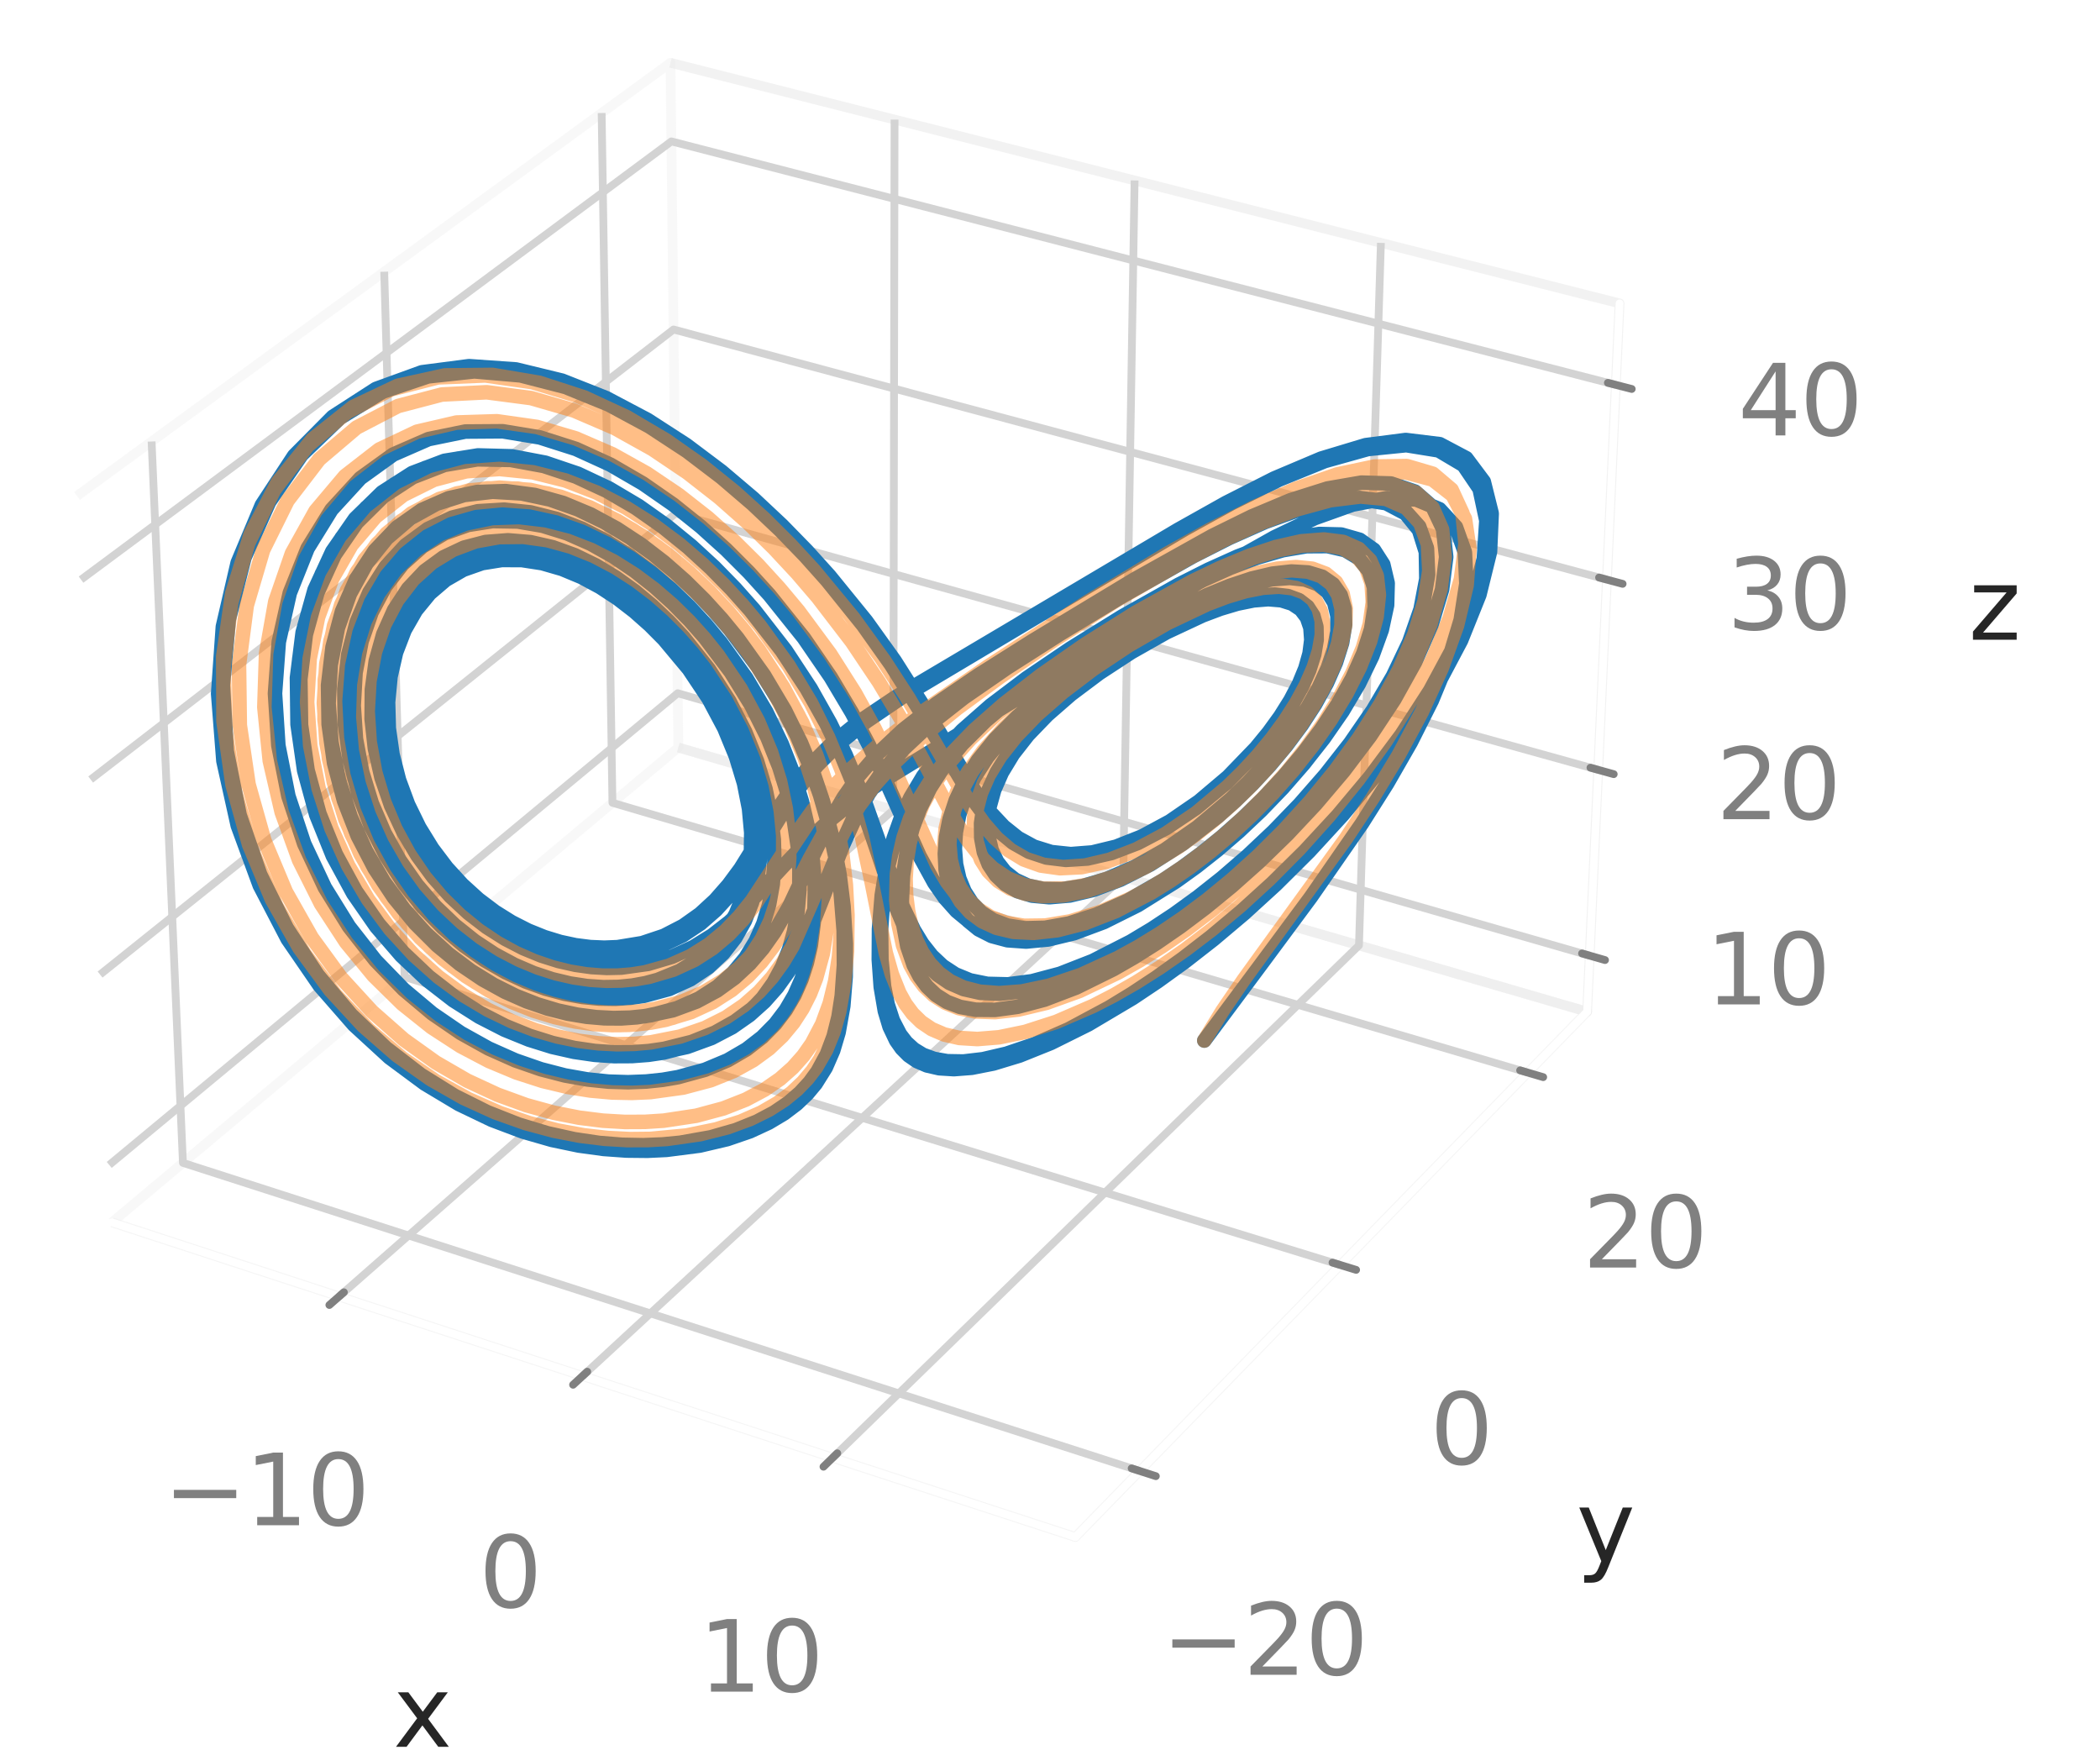 <?xml version="1.0" encoding="utf-8" standalone="no"?>
<!DOCTYPE svg PUBLIC "-//W3C//DTD SVG 1.1//EN"
  "http://www.w3.org/Graphics/SVG/1.1/DTD/svg11.dtd">
<svg xmlns:xlink="http://www.w3.org/1999/xlink" width="216pt" height="180pt" viewBox="0 0 216 180" xmlns="http://www.w3.org/2000/svg" version="1.1">
 <defs>
  <style type="text/css">*{stroke-linejoin: round; stroke-linecap: butt}</style>
 </defs>
 <g id="figure_1">
  <g id="patch_1">
   <path d="M 0 180 
L 216 180 
L 216 0 
L 0 0 
z
" style="fill: #ffffff"/>
  </g>
  <g id="patch_2">
   <path d="M -1 169.2 
L 174.6 169.2 
L 174.6 -1 
" style="fill: none"/>
  </g>
  <g id="pane3d_1">
   <g id="patch_3">
    <path d="M 11.519 125.705 
L 69.772 76.877 
L 68.963 6.457 
L 7.922 51.001 
" style="fill: none; opacity: 0.5; stroke: #f2f2f2; stroke-linejoin: miter"/>
   </g>
  </g>
  <g id="pane3d_2">
   <g id="patch_4">
    <path d="M 69.772 76.877 
L 163.248 104.046 
L 166.584 31.201 
L 68.963 6.457 
" style="fill: none; opacity: 0.5; stroke: #e6e6e6; stroke-linejoin: miter"/>
   </g>
  </g>
  <g id="pane3d_3">
   <g id="patch_5">
    <path d="M 11.519 125.705 
L 110.608 158.068 
L 163.248 104.046 
L 69.772 76.877 
" style="fill: none; opacity: 0.5; stroke: #ececec; stroke-linejoin: miter"/>
   </g>
  </g>
  <g id="axis3d_1">
   <g id="line2d_1">
    <path d="M 11.519 125.705 
L 110.608 158.068 
" style="fill: none; stroke: #ffffff; stroke-width: 0.8; stroke-linecap: round"/>
   </g>
   <g id="text_1">
    <!-- x -->
    <g style="fill: #262626" transform="translate(40.438 179.641) scale(0.1 -0.1)">
     <defs>
      <path id="DejaVuSans-78" d="M 3513 3500 
L 2247 1797 
L 3578 0 
L 2900 0 
L 1881 1375 
L 863 0 
L 184 0 
L 1544 1831 
L 300 3500 
L 978 3500 
L 1906 2253 
L 2834 3500 
L 3513 3500 
z
" transform="scale(0.016)"/>
     </defs>
     <use xlink:href="#DejaVuSans-78"/>
    </g>
   </g>
   <g id="Line3DCollection_1">
    <path d="M 34.874 133.333 
L 91.878 83.302 
L 92.012 12.299 
" style="fill: none; stroke: #d3d3d3; stroke-width: 0.8"/>
    <path d="M 59.918 141.512 
L 115.533 90.177 
L 116.701 18.557 
" style="fill: none; stroke: #d3d3d3; stroke-width: 0.8"/>
    <path d="M 85.649 149.916 
L 139.78 97.225 
L 142.036 24.979 
" style="fill: none; stroke: #d3d3d3; stroke-width: 0.8"/>
   </g>
   <g id="xtick_1">
    <g id="line2d_2">
     <path d="M 88.784 78.616 
" clip-path="url(#pdd5380207e)" style="fill: none; stroke: #d3d3d3; stroke-width: 0.8; stroke-linecap: round"/>
    </g>
    <g id="line2d_3">
     <path d="M 35.371 132.897 
L 33.878 134.207 
" style="fill: none; stroke: #808080; stroke-width: 0.8; stroke-linecap: round"/>
    </g>
    <g id="text_2">
     <!-- −10 -->
     <g style="fill: #808080" transform="translate(16.805 156.854) scale(0.1 -0.1)">
      <defs>
       <path id="DejaVuSans-2212" d="M 678 2272 
L 4684 2272 
L 4684 1741 
L 678 1741 
L 678 2272 
z
" transform="scale(0.016)"/>
       <path id="DejaVuSans-31" d="M 794 531 
L 1825 531 
L 1825 4091 
L 703 3866 
L 703 4441 
L 1819 4666 
L 2450 4666 
L 2450 531 
L 3481 531 
L 3481 0 
L 794 0 
L 794 531 
z
" transform="scale(0.016)"/>
       <path id="DejaVuSans-30" d="M 2034 4250 
Q 1547 4250 1301 3770 
Q 1056 3291 1056 2328 
Q 1056 1369 1301 889 
Q 1547 409 2034 409 
Q 2525 409 2770 889 
Q 3016 1369 3016 2328 
Q 3016 3291 2770 3770 
Q 2525 4250 2034 4250 
z
M 2034 4750 
Q 2819 4750 3233 4129 
Q 3647 3509 3647 2328 
Q 3647 1150 3233 529 
Q 2819 -91 2034 -91 
Q 1250 -91 836 529 
Q 422 1150 422 2328 
Q 422 3509 836 4129 
Q 1250 4750 2034 4750 
z
" transform="scale(0.016)"/>
      </defs>
      <use xlink:href="#DejaVuSans-2212"/>
      <use xlink:href="#DejaVuSans-31" x="83.789"/>
      <use xlink:href="#DejaVuSans-30" x="147.412"/>
     </g>
    </g>
   </g>
   <g id="xtick_2">
    <g id="line2d_4">
     <path d="M 88.784 78.616 
" clip-path="url(#pdd5380207e)" style="fill: none; stroke: #d3d3d3; stroke-width: 0.8; stroke-linecap: round"/>
    </g>
    <g id="line2d_5">
     <path d="M 60.403 141.065 
L 58.946 142.41 
" style="fill: none; stroke: #808080; stroke-width: 0.8; stroke-linecap: round"/>
    </g>
    <g id="text_3">
     <!-- 0 -->
     <g style="fill: #808080" transform="translate(49.262 165.297) scale(0.1 -0.1)">
      <use xlink:href="#DejaVuSans-30"/>
     </g>
    </g>
   </g>
   <g id="xtick_3">
    <g id="line2d_6">
     <path d="M 88.784 78.616 
" clip-path="url(#pdd5380207e)" style="fill: none; stroke: #d3d3d3; stroke-width: 0.8; stroke-linecap: round"/>
    </g>
    <g id="line2d_7">
     <path d="M 86.121 149.456 
L 84.701 150.839 
" style="fill: none; stroke: #808080; stroke-width: 0.8; stroke-linecap: round"/>
    </g>
    <g id="text_4">
     <!-- 10 -->
     <g style="fill: #808080" transform="translate(71.858 173.972) scale(0.1 -0.1)">
      <use xlink:href="#DejaVuSans-31"/>
      <use xlink:href="#DejaVuSans-30" x="63.623"/>
     </g>
    </g>
   </g>
  </g>
  <g id="axis3d_2">
   <g id="line2d_8">
    <path d="M 163.248 104.046 
L 110.608 158.068 
" style="fill: none; stroke: #ffffff; stroke-width: 0.8; stroke-linecap: round"/>
   </g>
   <g id="text_5">
    <!-- y -->
    <g style="fill: #262626" transform="translate(162.134 160.636) scale(0.1 -0.1)">
     <defs>
      <path id="DejaVuSans-79" d="M 2059 -325 
Q 1816 -950 1584 -1140 
Q 1353 -1331 966 -1331 
L 506 -1331 
L 506 -850 
L 844 -850 
Q 1081 -850 1212 -737 
Q 1344 -625 1503 -206 
L 1606 56 
L 191 3500 
L 800 3500 
L 1894 763 
L 2988 3500 
L 3597 3500 
L 2059 -325 
z
" transform="scale(0.016)"/>
     </defs>
     <use xlink:href="#DejaVuSans-79"/>
    </g>
   </g>
   <g id="Line3DCollection_2">
    <path d="M 15.593 45.403 
L 18.816 119.589 
L 117.227 151.275 
" style="fill: none; stroke: #d3d3d3; stroke-width: 0.8"/>
    <path d="M 39.52 27.943 
L 41.619 100.476 
L 137.865 130.095 
" style="fill: none; stroke: #d3d3d3; stroke-width: 0.8"/>
    <path d="M 61.884 11.622 
L 62.994 82.558 
L 157.147 110.308 
" style="fill: none; stroke: #d3d3d3; stroke-width: 0.8"/>
   </g>
   <g id="xtick_4">
    <g id="line2d_9">
     <path d="M 88.784 78.616 
" clip-path="url(#pdd5380207e)" style="fill: none; stroke: #d3d3d3; stroke-width: 0.8; stroke-linecap: round"/>
    </g>
    <g id="line2d_10">
     <path d="M 116.398 151.008 
L 118.887 151.81 
" style="fill: none; stroke: #808080; stroke-width: 0.8; stroke-linecap: round"/>
    </g>
    <g id="text_6">
     <!-- −20 -->
     <g style="fill: #808080" transform="translate(119.499 172.233) scale(0.1 -0.1)">
      <defs>
       <path id="DejaVuSans-32" d="M 1228 531 
L 3431 531 
L 3431 0 
L 469 0 
L 469 531 
Q 828 903 1448 1529 
Q 2069 2156 2228 2338 
Q 2531 2678 2651 2914 
Q 2772 3150 2772 3378 
Q 2772 3750 2511 3984 
Q 2250 4219 1831 4219 
Q 1534 4219 1204 4116 
Q 875 4013 500 3803 
L 500 4441 
Q 881 4594 1212 4672 
Q 1544 4750 1819 4750 
Q 2544 4750 2975 4387 
Q 3406 4025 3406 3419 
Q 3406 3131 3298 2873 
Q 3191 2616 2906 2266 
Q 2828 2175 2409 1742 
Q 1991 1309 1228 531 
z
" transform="scale(0.016)"/>
      </defs>
      <use xlink:href="#DejaVuSans-2212"/>
      <use xlink:href="#DejaVuSans-32" x="83.789"/>
      <use xlink:href="#DejaVuSans-30" x="147.412"/>
     </g>
    </g>
   </g>
   <g id="xtick_5">
    <g id="line2d_11">
     <path d="M 88.784 78.616 
" clip-path="url(#pdd5380207e)" style="fill: none; stroke: #d3d3d3; stroke-width: 0.8; stroke-linecap: round"/>
    </g>
    <g id="line2d_12">
     <path d="M 137.056 129.846 
L 139.486 130.594 
" style="fill: none; stroke: #808080; stroke-width: 0.8; stroke-linecap: round"/>
    </g>
    <g id="text_7">
     <!-- 0 -->
     <g style="fill: #808080" transform="translate(147.09 150.58) scale(0.1 -0.1)">
      <use xlink:href="#DejaVuSans-30"/>
     </g>
    </g>
   </g>
   <g id="xtick_6">
    <g id="line2d_13">
     <path d="M 88.784 78.616 
" clip-path="url(#pdd5380207e)" style="fill: none; stroke: #d3d3d3; stroke-width: 0.8; stroke-linecap: round"/>
    </g>
    <g id="line2d_14">
     <path d="M 156.356 110.075 
L 158.73 110.774 
" style="fill: none; stroke: #808080; stroke-width: 0.8; stroke-linecap: round"/>
    </g>
    <g id="text_8">
     <!-- 20 -->
     <g style="fill: #808080" transform="translate(162.798 130.352) scale(0.1 -0.1)">
      <use xlink:href="#DejaVuSans-32"/>
      <use xlink:href="#DejaVuSans-30" x="63.623"/>
     </g>
    </g>
   </g>
  </g>
  <g id="axis3d_3">
   <g id="line2d_15">
    <path d="M 163.248 104.046 
L 166.584 31.201 
" style="fill: none; stroke: #ffffff; stroke-width: 0.8; stroke-linecap: round"/>
   </g>
   <g id="text_9">
    <!-- z -->
    <g style="fill: #262626" transform="translate(202.495 65.79) scale(0.1 -0.1)">
     <defs>
      <path id="DejaVuSans-7a" d="M 353 3500 
L 3084 3500 
L 3084 2975 
L 922 459 
L 3084 459 
L 3084 0 
L 275 0 
L 275 525 
L 2438 3041 
L 353 3041 
L 353 3500 
z
" transform="scale(0.016)"/>
     </defs>
     <use xlink:href="#DejaVuSans-7a"/>
    </g>
   </g>
   <g id="Line3DCollection_3">
    <path d="M 163.512 98.279 
L 69.708 71.291 
L 11.235 119.801 
" style="fill: none; stroke: #d3d3d3; stroke-width: 0.8"/>
    <path d="M 164.387 79.171 
L 69.496 52.796 
L 10.292 100.224 
" style="fill: none; stroke: #d3d3d3; stroke-width: 0.8"/>
    <path d="M 165.283 59.61 
L 69.278 33.885 
L 9.326 80.166 
" style="fill: none; stroke: #d3d3d3; stroke-width: 0.8"/>
    <path d="M 166.2 39.58 
L 69.056 14.542 
L 8.336 59.608 
" style="fill: none; stroke: #d3d3d3; stroke-width: 0.8"/>
   </g>
   <g id="xtick_7">
    <g id="line2d_16">
     <path d="M 88.784 78.616 
" style="fill: none; stroke: #d3d3d3; stroke-width: 0.8; stroke-linecap: round"/>
    </g>
    <g id="line2d_17">
     <path d="M 162.724 98.053 
L 165.089 98.733 
" style="fill: none; stroke: #808080; stroke-width: 0.8; stroke-linecap: round"/>
    </g>
    <g id="text_10">
     <!-- 10 -->
     <g style="fill: #808080" transform="translate(175.433 103.294) scale(0.1 -0.1)">
      <use xlink:href="#DejaVuSans-31"/>
      <use xlink:href="#DejaVuSans-30" x="63.623"/>
     </g>
    </g>
   </g>
   <g id="xtick_8">
    <g id="line2d_18">
     <path d="M 88.784 78.616 
" style="fill: none; stroke: #d3d3d3; stroke-width: 0.8; stroke-linecap: round"/>
    </g>
    <g id="line2d_19">
     <path d="M 163.59 78.95 
L 165.983 79.615 
" style="fill: none; stroke: #808080; stroke-width: 0.8; stroke-linecap: round"/>
    </g>
    <g id="text_11">
     <!-- 20 -->
     <g style="fill: #808080" transform="translate(176.517 84.243) scale(0.1 -0.1)">
      <use xlink:href="#DejaVuSans-32"/>
      <use xlink:href="#DejaVuSans-30" x="63.623"/>
     </g>
    </g>
   </g>
   <g id="xtick_9">
    <g id="line2d_20">
     <path d="M 88.784 78.616 
" style="fill: none; stroke: #d3d3d3; stroke-width: 0.8; stroke-linecap: round"/>
    </g>
    <g id="line2d_21">
     <path d="M 164.476 59.394 
L 166.898 60.043 
" style="fill: none; stroke: #808080; stroke-width: 0.8; stroke-linecap: round"/>
    </g>
    <g id="text_12">
     <!-- 30 -->
     <g style="fill: #808080" transform="translate(177.627 64.743) scale(0.1 -0.1)">
      <defs>
       <path id="DejaVuSans-33" d="M 2597 2516 
Q 3050 2419 3304 2112 
Q 3559 1806 3559 1356 
Q 3559 666 3084 287 
Q 2609 -91 1734 -91 
Q 1441 -91 1130 -33 
Q 819 25 488 141 
L 488 750 
Q 750 597 1062 519 
Q 1375 441 1716 441 
Q 2309 441 2620 675 
Q 2931 909 2931 1356 
Q 2931 1769 2642 2001 
Q 2353 2234 1838 2234 
L 1294 2234 
L 1294 2753 
L 1863 2753 
Q 2328 2753 2575 2939 
Q 2822 3125 2822 3475 
Q 2822 3834 2567 4026 
Q 2313 4219 1838 4219 
Q 1578 4219 1281 4162 
Q 984 4106 628 3988 
L 628 4550 
Q 988 4650 1302 4700 
Q 1616 4750 1894 4750 
Q 2613 4750 3031 4423 
Q 3450 4097 3450 3541 
Q 3450 3153 3228 2886 
Q 3006 2619 2597 2516 
z
" transform="scale(0.016)"/>
      </defs>
      <use xlink:href="#DejaVuSans-33"/>
      <use xlink:href="#DejaVuSans-30" x="63.623"/>
     </g>
    </g>
   </g>
   <g id="xtick_10">
    <g id="line2d_22">
     <path d="M 88.784 78.616 
" style="fill: none; stroke: #d3d3d3; stroke-width: 0.8; stroke-linecap: round"/>
    </g>
    <g id="line2d_23">
     <path d="M 165.383 39.37 
L 167.836 40.002 
" style="fill: none; stroke: #808080; stroke-width: 0.8; stroke-linecap: round"/>
    </g>
    <g id="text_13">
     <!-- 40 -->
     <g style="fill: #808080" transform="translate(178.763 44.778) scale(0.1 -0.1)">
      <defs>
       <path id="DejaVuSans-34" d="M 2419 4116 
L 825 1625 
L 2419 1625 
L 2419 4116 
z
M 2253 4666 
L 3047 4666 
L 3047 1625 
L 3713 1625 
L 3713 1100 
L 3047 1100 
L 3047 0 
L 2419 0 
L 2419 1100 
L 313 1100 
L 313 1709 
L 2253 4666 
z
" transform="scale(0.016)"/>
      </defs>
      <use xlink:href="#DejaVuSans-34"/>
      <use xlink:href="#DejaVuSans-30" x="63.623"/>
     </g>
    </g>
   </g>
  </g>
  <g id="axes_1">
   <g id="line2d_24">
    <path d="M 123.871 107.01 
L 129.925 98.878 
L 134.831 92.257 
L 140.089 84.678 
L 142.678 80.581 
L 145.11 76.345 
L 147.269 72.05 
L 149.024 67.805 
L 150.248 63.744 
L 150.826 60.019 
L 150.674 56.788 
L 149.75 54.198 
L 148.061 52.367 
L 145.663 51.369 
L 142.647 51.223 
L 139.131 51.89 
L 135.239 53.279 
L 131.097 55.256 
L 126.818 57.659 
L 118.253 63.069 
L 106.565 70.658 
L 97.397 76.262 
L 90.875 80.276 
L 87.689 82.483 
L 85.163 84.502 
L 83.095 86.413 
L 80.507 89.142 
L 76.641 93.323 
L 75.017 94.825 
L 73.257 96.195 
L 71.31 97.4 
L 69.129 98.394 
L 66.675 99.122 
L 63.919 99.507 
L 62.421 99.542 
L 60.845 99.452 
L 59.191 99.222 
L 57.466 98.836 
L 55.676 98.273 
L 53.834 97.516 
L 51.955 96.545 
L 50.061 95.344 
L 48.178 93.896 
L 46.338 92.191 
L 44.578 90.224 
L 42.942 87.998 
L 41.475 85.529 
L 40.226 82.842 
L 39.242 79.977 
L 38.563 76.988 
L 38.226 73.942 
L 38.252 70.912 
L 38.652 67.979 
L 39.421 65.224 
L 40.539 62.723 
L 41.973 60.54 
L 43.682 58.726 
L 45.615 57.314 
L 47.722 56.32 
L 49.948 55.742 
L 52.244 55.565 
L 54.564 55.757 
L 56.866 56.282 
L 59.115 57.093 
L 61.283 58.146 
L 63.345 59.393 
L 65.286 60.791 
L 67.094 62.299 
L 68.763 63.884 
L 70.289 65.516 
L 72.92 68.831 
L 75.023 72.109 
L 76.653 75.273 
L 77.871 78.286 
L 78.736 81.134 
L 79.297 83.816 
L 79.591 86.338 
L 79.648 88.708 
L 79.484 90.933 
L 79.108 93.022 
L 78.522 94.979 
L 77.716 96.807 
L 76.676 98.504 
L 75.381 100.061 
L 73.8 101.465 
L 71.9 102.687 
L 69.641 103.686 
L 66.983 104.399 
L 65.493 104.621 
L 63.89 104.735 
L 62.172 104.723 
L 60.338 104.566 
L 58.391 104.242 
L 56.335 103.724 
L 54.179 102.985 
L 51.94 101.996 
L 49.637 100.726 
L 47.3 99.146 
L 44.969 97.229 
L 42.69 94.956 
L 40.523 92.316 
L 38.534 89.315 
L 36.795 85.975 
L 35.381 82.341 
L 34.364 78.481 
L 33.804 74.489 
L 33.743 70.474 
L 34.203 66.559 
L 35.18 62.87 
L 36.645 59.527 
L 38.545 56.629 
L 40.814 54.255 
L 43.375 52.452 
L 46.148 51.238 
L 49.057 50.601 
L 52.029 50.508 
L 55.001 50.905 
L 57.92 51.726 
L 60.741 52.9 
L 63.429 54.354 
L 65.959 56.018 
L 68.311 57.83 
L 70.478 59.736 
L 72.456 61.692 
L 74.247 63.662 
L 75.858 65.62 
L 78.584 69.431 
L 80.727 73.034 
L 82.393 76.399 
L 83.675 79.526 
L 84.655 82.429 
L 85.695 86.403 
L 86.361 89.976 
L 86.762 93.202 
L 87.001 97.042 
L 86.982 100.437 
L 86.737 103.459 
L 86.252 106.173 
L 85.697 108.041 
L 84.934 109.792 
L 83.9 111.444 
L 83.02 112.5 
L 81.949 113.521 
L 80.647 114.508 
L 79.064 115.453 
L 77.14 116.343 
L 74.805 117.146 
L 71.974 117.811 
L 68.552 118.251 
L 66.587 118.344 
L 64.437 118.322 
L 62.089 118.155 
L 59.534 117.806 
L 56.765 117.228 
L 53.781 116.369 
L 50.591 115.166 
L 47.212 113.546 
L 43.681 111.432 
L 40.055 108.744 
L 36.417 105.406 
L 32.88 101.358 
L 29.59 96.57 
L 26.72 91.058 
L 24.457 84.902 
L 22.981 78.255 
L 22.441 71.343 
L 22.926 64.448 
L 24.447 57.88 
L 26.936 51.939 
L 30.257 46.875 
L 34.232 42.866 
L 38.671 40.002 
L 43.393 38.288 
L 48.239 37.659 
L 53.078 37.997 
L 57.806 39.146 
L 62.339 40.936 
L 66.612 43.193 
L 70.577 45.755 
L 74.207 48.483 
L 77.486 51.263 
L 80.418 54.013 
L 83.018 56.675 
L 85.31 59.215 
L 89.093 63.868 
L 92.017 67.947 
L 95.292 73.112 
L 100.523 81.762 
L 101.857 83.526 
L 103.242 85.002 
L 104.725 86.187 
L 106.346 87.07 
L 108.141 87.63 
L 110.137 87.84 
L 112.354 87.667 
L 114.801 87.073 
L 117.47 86.019 
L 120.33 84.475 
L 123.314 82.424 
L 126.315 79.885 
L 129.174 76.924 
L 130.487 75.324 
L 131.684 73.674 
L 132.733 72.002 
L 133.604 70.342 
L 134.268 68.73 
L 134.699 67.204 
L 134.877 65.802 
L 134.788 64.56 
L 134.427 63.51 
L 133.797 62.678 
L 132.909 62.082 
L 131.786 61.729 
L 130.452 61.619 
L 128.94 61.741 
L 127.286 62.077 
L 125.527 62.602 
L 123.7 63.288 
L 119.98 65.026 
L 116.374 67.064 
L 113.064 69.228 
L 110.163 71.403 
L 107.719 73.531 
L 105.738 75.585 
L 104.194 77.559 
L 103.048 79.449 
L 102.258 81.25 
L 101.785 82.958 
L 101.598 84.561 
L 101.673 86.048 
L 101.996 87.403 
L 102.559 88.608 
L 103.364 89.64 
L 104.415 90.474 
L 105.726 91.079 
L 107.311 91.419 
L 109.188 91.45 
L 111.373 91.122 
L 113.877 90.378 
L 116.696 89.159 
L 119.806 87.407 
L 123.15 85.077 
L 126.617 82.155 
L 128.345 80.482 
L 130.032 78.683 
L 131.646 76.776 
L 133.149 74.785 
L 134.499 72.745 
L 135.655 70.694 
L 136.576 68.677 
L 137.221 66.745 
L 137.56 64.951 
L 137.569 63.345 
L 137.235 61.973 
L 136.558 60.876 
L 135.55 60.08 
L 134.237 59.6 
L 132.653 59.435 
L 130.84 59.573 
L 128.847 59.986 
L 126.721 60.641 
L 124.513 61.496 
L 120.031 63.634 
L 115.719 66.084 
L 111.802 68.614 
L 108.411 71.09 
L 105.589 73.462 
L 103.32 75.72 
L 101.555 77.875 
L 100.23 79.936 
L 99.283 81.911 
L 98.659 83.799 
L 98.313 85.595 
L 98.213 87.293 
L 98.337 88.881 
L 98.671 90.347 
L 99.213 91.674 
L 99.966 92.847 
L 100.94 93.842 
L 102.155 94.633 
L 103.632 95.188 
L 105.4 95.465 
L 107.492 95.414 
L 109.937 94.974 
L 112.766 94.071 
L 115.993 92.623 
L 119.613 90.542 
L 121.557 89.239 
L 123.576 87.748 
L 125.655 86.067 
L 127.77 84.193 
L 129.893 82.131 
L 131.987 79.894 
L 134.006 77.501 
L 135.901 74.985 
L 137.612 72.388 
L 139.077 69.764 
L 140.235 67.179 
L 141.027 64.707 
L 141.404 62.424 
L 141.333 60.408 
L 140.796 58.728 
L 139.799 57.439 
L 138.366 56.578 
L 136.54 56.159 
L 134.377 56.171 
L 131.943 56.583 
L 129.31 57.346 
L 126.548 58.396 
L 123.724 59.666 
L 118.13 62.602 
L 112.921 65.706 
L 108.346 68.709 
L 104.51 71.507 
L 101.408 74.101 
L 98.968 76.529 
L 97.09 78.832 
L 95.67 81.04 
L 94.617 83.168 
L 93.856 85.223 
L 93.329 87.204 
L 92.882 90.031 
L 92.762 92.669 
L 92.915 95.101 
L 93.32 97.308 
L 93.987 99.269 
L 94.593 100.426 
L 95.348 101.45 
L 96.273 102.327 
L 97.395 103.036 
L 98.751 103.553 
L 100.379 103.843 
L 102.331 103.859 
L 104.659 103.54 
L 107.427 102.808 
L 110.698 101.56 
L 114.531 99.668 
L 116.672 98.436 
L 118.966 96.985 
L 121.411 95.295 
L 123.998 93.346 
L 126.714 91.121 
L 129.535 88.607 
L 132.424 85.796 
L 135.332 82.696 
L 138.191 79.324 
L 140.918 75.72 
L 143.41 71.946 
L 145.555 68.091 
L 147.233 64.269 
L 148.33 60.616 
L 148.75 57.281 
L 148.432 54.412 
L 147.355 52.138 
L 145.544 50.558 
L 143.068 49.723 
L 140.028 49.634 
L 136.543 50.238 
L 132.742 51.441 
L 128.748 53.115 
L 124.677 55.121 
L 116.698 59.575 
L 106.214 65.905 
L 100.651 69.42 
L 96.256 72.419 
L 92.873 75.065 
L 90.291 77.497 
L 88.31 79.802 
L 86.758 82.028 
L 85.502 84.193 
L 83.949 87.336 
L 81.187 93.198 
L 79.645 95.874 
L 78.465 97.545 
L 77.117 99.114 
L 75.561 100.563 
L 73.754 101.87 
L 71.65 102.999 
L 69.204 103.9 
L 66.368 104.501 
L 64.792 104.658 
L 63.106 104.699 
L 61.308 104.605 
L 59.397 104.355 
L 57.379 103.925 
L 55.259 103.287 
L 53.049 102.414 
L 50.768 101.275 
L 48.441 99.841 
L 46.102 98.083 
L 43.795 95.978 
L 41.572 93.511 
L 39.497 90.681 
L 37.639 87.501 
L 36.072 84.007 
L 34.868 80.254 
L 34.094 76.325 
L 33.8 72.322 
L 34.019 68.362 
L 34.756 64.57 
L 35.995 61.069 
L 37.694 57.967 
L 39.792 55.355 
L 42.217 53.291 
L 44.89 51.809 
L 47.733 50.909 
L 50.671 50.569 
L 53.638 50.742 
L 56.576 51.37 
L 59.436 52.382 
L 62.179 53.707 
L 64.774 55.273 
L 67.202 57.014 
L 69.447 58.874 
L 71.505 60.804 
L 73.376 62.764 
L 75.065 64.724 
L 77.93 68.562 
L 80.192 72.211 
L 81.954 75.628 
L 83.311 78.807 
L 84.348 81.76 
L 85.134 84.503 
L 85.953 88.266 
L 86.456 91.659 
L 86.779 95.692 
L 86.805 99.251 
L 86.581 102.415 
L 86.246 104.571 
L 85.747 106.569 
L 85.048 108.433 
L 84.096 110.185 
L 83.283 111.299 
L 82.294 112.375 
L 81.092 113.412 
L 79.632 114.408 
L 77.86 115.35 
L 75.71 116.215 
L 73.105 116.963 
L 69.957 117.522 
L 68.148 117.696 
L 66.167 117.775 
L 64.001 117.734 
L 61.64 117.542 
L 59.074 117.16 
L 56.299 116.544 
L 53.315 115.639 
L 50.133 114.383 
L 46.773 112.705 
L 43.274 110.528 
L 39.697 107.776 
L 36.127 104.377 
L 32.68 100.279 
L 29.503 95.459 
L 26.764 89.943 
L 24.646 83.819 
L 23.319 77.248 
L 22.921 70.455 
L 23.528 63.722 
L 25.141 57.347 
L 27.685 51.617 
L 31.022 46.768 
L 34.979 42.961 
L 39.372 40.274 
L 44.027 38.707 
L 48.791 38.19 
L 53.541 38.604 
L 58.174 39.798 
L 62.611 41.604 
L 66.79 43.855 
L 70.666 46.397 
L 74.212 49.094 
L 77.417 51.839 
L 80.282 54.553 
L 82.825 57.182 
L 85.068 59.693 
L 88.775 64.302 
L 91.648 68.355 
L 94.874 73.505 
L 100.049 82.189 
L 101.372 83.974 
L 102.747 85.473 
L 104.222 86.685 
L 105.838 87.596 
L 107.631 88.187 
L 109.63 88.43 
L 111.858 88.289 
L 114.328 87.724 
L 117.036 86.692 
L 119.955 85.158 
L 123.023 83.099 
L 126.137 80.523 
L 129.139 77.489 
L 130.533 75.837 
L 131.815 74.123 
L 132.953 72.378 
L 133.913 70.635 
L 134.664 68.931 
L 135.177 67.307 
L 135.428 65.803 
L 135.401 64.461 
L 135.087 63.315 
L 134.488 62.394 
L 133.615 61.719 
L 132.488 61.302 
L 131.133 61.143 
L 129.585 61.232 
L 127.881 61.55 
L 126.06 62.073 
L 124.162 62.769 
L 120.284 64.555 
L 116.514 66.663 
L 113.048 68.901 
L 110.007 71.145 
L 107.445 73.334 
L 105.366 75.443 
L 103.741 77.466 
L 102.527 79.403 
L 101.677 81.253 
L 101.149 83.011 
L 100.909 84.667 
L 100.931 86.212 
L 101.197 87.631 
L 101.699 88.906 
L 102.436 90.018 
L 103.415 90.942 
L 104.646 91.649 
L 106.148 92.105 
L 107.938 92.268 
L 110.038 92.089 
L 112.464 91.512 
L 115.224 90.473 
L 118.308 88.908 
L 121.676 86.757 
L 125.245 83.985 
L 127.061 82.366 
L 128.866 80.599 
L 130.628 78.699 
L 132.311 76.684 
L 133.875 74.583 
L 135.276 72.429 
L 136.467 70.268 
L 137.403 68.148 
L 138.043 66.125 
L 138.353 64.255 
L 138.309 62.593 
L 137.897 61.191 
L 137.122 60.087 
L 135.998 59.311 
L 134.554 58.875 
L 132.832 58.775 
L 130.877 58.994 
L 128.742 59.5 
L 126.48 60.253 
L 124.144 61.206 
L 119.441 63.526 
L 114.962 66.119 
L 110.934 68.751 
L 107.478 71.297 
L 104.624 73.717 
L 102.345 76.013 
L 100.579 78.2 
L 99.256 80.294 
L 98.307 82.301 
L 97.675 84.225 
L 97.311 86.06 
L 97.182 87.8 
L 97.265 89.437 
L 97.545 90.957 
L 98.018 92.349 
L 98.686 93.596 
L 99.561 94.68 
L 100.659 95.578 
L 102.003 96.261 
L 103.622 96.693 
L 105.549 96.829 
L 107.822 96.611 
L 110.477 95.971 
L 113.545 94.826 
L 117.043 93.081 
L 120.958 90.638 
L 123.055 89.128 
L 125.226 87.413 
L 127.451 85.491 
L 129.702 83.362 
L 131.941 81.036 
L 134.123 78.53 
L 136.194 75.874 
L 138.091 73.111 
L 139.747 70.295 
L 141.09 67.496 
L 142.053 64.793 
L 142.578 62.274 
L 142.621 60.026 
L 142.157 58.129 
L 141.187 56.652 
L 139.733 55.639 
L 137.841 55.113 
L 135.571 55.066 
L 132.997 55.466 
L 130.198 56.258 
L 127.251 57.373 
L 124.232 58.732 
L 121.209 60.258 
L 115.383 63.54 
L 110.133 66.8 
L 105.649 69.84 
L 101.978 72.623 
L 99.063 75.19 
L 96.8 77.598 
L 95.068 79.891 
L 93.758 82.098 
L 92.776 84.232 
L 92.048 86.298 
L 91.307 89.267 
L 90.873 92.072 
L 90.625 95.535 
L 90.659 98.665 
L 90.934 101.45 
L 91.305 103.306 
L 91.842 104.954 
L 92.583 106.382 
L 93.217 107.202 
L 93.989 107.904 
L 94.926 108.476 
L 96.061 108.896 
L 97.435 109.139 
L 99.097 109.168 
L 101.104 108.932 
L 103.525 108.366 
L 106.437 107.378 
L 109.922 105.85 
L 114.067 103.629 
L 116.409 102.201 
L 118.94 100.527 
L 121.661 98.579 
L 124.568 96.329 
L 127.648 93.75 
L 130.876 90.82 
L 134.214 87.526 
L 137.601 83.867 
L 140.954 79.861 
L 144.163 75.553 
L 147.094 71.023 
L 149.591 66.385 
L 151.486 61.798 
L 152.626 57.448 
L 152.884 53.542 
L 152.188 50.28 
L 150.532 47.835 
L 147.978 46.32 
L 144.643 45.78 
L 140.683 46.179 
L 136.268 47.414 
L 131.564 49.324 
L 126.726 51.714 
L 121.89 54.38 
L 108.466 62.341 
L 92.95 71.592 
L 89.12 74.187 
L 86.254 76.509 
L 84.079 78.688 
L 82.376 80.787 
L 80.351 83.833 
L 76.321 90.381 
L 75.051 92.047 
L 73.639 93.589 
L 72.047 94.981 
L 70.237 96.19 
L 68.175 97.174 
L 65.834 97.877 
L 63.193 98.227 
L 61.758 98.241 
L 60.248 98.131 
L 58.668 97.882 
L 57.022 97.478 
L 55.32 96.902 
L 53.574 96.138 
L 51.801 95.17 
L 50.022 93.982 
L 48.263 92.563 
L 46.553 90.906 
L 44.929 89.009 
L 43.43 86.878 
L 42.098 84.53 
L 40.976 81.991 
L 40.105 79.301 
L 39.52 76.51 
L 39.252 73.678 
L 39.319 70.874 
L 39.728 68.17 
L 40.473 65.638 
L 41.536 63.343 
L 42.888 61.343 
L 44.489 59.681 
L 46.297 58.388 
L 48.264 57.478 
L 50.344 56.949 
L 52.489 56.786 
L 54.659 56.964 
L 56.816 57.45 
L 58.926 58.203 
L 60.964 59.183 
L 62.907 60.349 
L 64.74 61.66 
L 66.45 63.081 
L 68.032 64.58 
L 69.481 66.129 
L 71.985 69.294 
L 73.988 72.444 
L 75.536 75.503 
L 76.681 78.428 
L 77.475 81.204 
L 77.961 83.823 
L 78.172 86.29 
L 78.133 88.606 
L 77.857 90.779 
L 77.351 92.811 
L 76.612 94.703 
L 75.629 96.452 
L 74.385 98.05 
L 72.856 99.48 
L 71.013 100.714 
L 68.825 101.711 
L 66.258 102.409 
L 64.824 102.619 
L 63.285 102.72 
L 61.643 102.695 
L 59.896 102.526 
L 58.049 102.193 
L 56.107 101.673 
L 54.081 100.942 
L 51.987 99.974 
L 49.846 98.745 
L 47.687 97.23 
L 45.544 95.409 
L 43.463 93.268 
L 41.496 90.802 
L 39.699 88.02 
L 38.138 84.945 
L 36.874 81.62 
L 35.968 78.107 
L 35.47 74.485 
L 35.415 70.852 
L 35.822 67.311 
L 36.687 63.971 
L 37.987 60.933 
L 39.678 58.284 
L 41.706 56.093 
L 44.005 54.402 
L 46.508 53.232 
L 49.145 52.578 
L 51.855 52.413 
L 54.579 52.696 
L 57.268 53.373 
L 59.88 54.383 
L 62.382 55.665 
L 64.748 57.157 
L 66.961 58.804 
L 69.009 60.557 
L 70.887 62.375 
L 72.595 64.223 
L 74.137 66.075 
L 76.755 69.719 
L 78.817 73.208 
L 80.408 76.498 
L 81.61 79.581 
L 82.496 82.461 
L 83.122 85.151 
L 83.533 87.668 
L 83.817 91.149 
L 83.763 94.319 
L 83.401 97.22 
L 82.99 99.021 
L 82.435 100.725 
L 81.721 102.338 
L 80.828 103.865 
L 79.732 105.307 
L 78.397 106.659 
L 76.784 107.911 
L 74.843 109.042 
L 72.519 110.016 
L 69.747 110.775 
L 68.172 111.047 
L 66.46 111.227 
L 64.603 111.298 
L 62.596 111.236 
L 60.432 111.014 
L 58.111 110.602 
L 55.634 109.961 
L 53.01 109.051 
L 50.254 107.825 
L 47.391 106.233 
L 44.462 104.226 
L 41.519 101.756 
L 38.634 98.785 
L 35.895 95.291 
L 33.409 91.276 
L 31.291 86.775 
L 29.661 81.863 
L 28.63 76.657 
L 28.284 71.315 
L 28.673 66.024 
L 29.805 60.986 
L 31.639 56.393 
L 34.097 52.414 
L 37.07 49.173 
L 40.437 46.747 
L 44.075 45.157 
L 47.868 44.38 
L 51.714 44.353 
L 55.528 44.985 
L 59.237 46.168 
L 62.785 47.786 
L 66.128 49.727 
L 69.238 51.887 
L 72.096 54.177 
L 74.696 56.525 
L 77.041 58.874 
L 79.14 61.184 
L 82.671 65.591 
L 85.446 69.638 
L 87.631 73.31 
L 89.375 76.628 
L 91.43 81.018 
L 94.588 88.038 
L 96.098 90.785 
L 97.185 92.347 
L 98.381 93.689 
L 99.726 94.798 
L 101.262 95.655 
L 103.028 96.231 
L 105.07 96.486 
L 107.432 96.367 
L 110.157 95.809 
L 113.282 94.731 
L 116.827 93.041 
L 118.756 91.936 
L 120.784 90.641 
L 122.901 89.148 
L 125.092 87.447 
L 127.338 85.535 
L 129.609 83.413 
L 131.87 81.089 
L 134.076 78.582 
L 136.171 75.921 
L 138.093 73.148 
L 139.773 70.318 
L 141.14 67.501 
L 142.126 64.778 
L 142.671 62.236 
L 142.73 59.964 
L 142.278 58.044 
L 141.314 56.545 
L 139.862 55.515 
L 137.966 54.974 
L 135.688 54.918 
L 133.102 55.313 
L 130.287 56.104 
L 127.322 57.222 
L 124.284 58.588 
L 121.242 60.122 
L 115.379 63.422 
L 110.095 66.7 
L 105.585 69.754 
L 101.893 72.546 
L 98.964 75.121 
L 96.69 77.535 
L 94.95 79.834 
L 93.632 82.047 
L 92.643 84.187 
L 91.906 86.259 
L 91.151 89.238 
L 90.697 92.054 
L 90.413 95.535 
L 90.393 98.688 
L 90.593 101.503 
L 91.014 103.974 
L 91.502 105.596 
L 92.175 107.009 
L 92.751 107.826 
L 93.453 108.533 
L 94.306 109.12 
L 95.341 109.568 
L 96.596 109.855 
L 98.116 109.95 
L 99.955 109.808 
L 102.179 109.37 
L 104.862 108.556 
L 108.087 107.261 
L 111.943 105.345 
L 116.514 102.633 
L 119.087 100.913 
L 121.856 98.912 
L 124.817 96.601 
L 127.956 93.953 
L 131.249 90.945 
L 134.654 87.562 
L 138.109 83.803 
L 141.527 79.688 
L 144.793 75.264 
L 147.765 70.615 
L 150.279 65.864 
L 152.163 61.175 
L 153.256 56.747 
L 153.429 52.796 
L 152.614 49.529 
L 150.812 47.12 
L 148.094 45.682 
L 144.591 45.252 
L 140.466 45.784 
L 135.897 47.162 
L 131.055 49.211 
L 126.098 51.724 
L 121.162 54.491 
L 92.07 71.731 
L 88.288 74.274 
L 85.465 76.552 
L 83.325 78.695 
L 81.644 80.761 
L 79.632 83.761 
L 76.161 89.335 
L 74.917 91.015 
L 73.546 92.574 
L 72.008 93.988 
L 70.267 95.224 
L 68.29 96.244 
L 66.048 96.994 
L 63.523 97.409 
L 62.152 97.464 
L 60.71 97.402 
L 59.199 97.209 
L 57.625 96.872 
L 55.997 96.373 
L 54.324 95.699 
L 52.621 94.834 
L 50.908 93.764 
L 49.206 92.478 
L 47.544 90.967 
L 45.953 89.23 
L 44.468 87.268 
L 43.128 85.096 
L 41.974 82.735 
L 41.043 80.217 
L 40.371 77.586 
L 39.988 74.896 
L 39.916 72.206 
L 40.166 69.583 
L 40.737 67.093 
L 41.617 64.802 
L 42.784 62.766 
L 44.205 61.032 
L 45.842 59.634 
L 47.653 58.592 
L 49.593 57.911 
L 51.618 57.586 
L 53.687 57.596 
L 55.762 57.915 
L 57.81 58.508 
L 59.803 59.338 
L 61.718 60.367 
L 63.536 61.557 
L 65.243 62.872 
L 66.832 64.28 
L 68.295 65.752 
L 70.843 68.802 
L 72.899 71.877 
L 74.501 74.89 
L 75.695 77.789 
L 76.529 80.55 
L 77.043 83.162 
L 77.272 85.625 
L 77.238 87.939 
L 76.958 90.108 
L 76.437 92.132 
L 75.672 94.011 
L 74.655 95.74 
L 73.369 97.306 
L 71.792 98.69 
L 69.897 99.861 
L 67.655 100.772 
L 66.396 101.111 
L 65.041 101.357 
L 63.588 101.499 
L 62.037 101.522 
L 60.387 101.411 
L 58.642 101.146 
L 56.808 100.709 
L 54.893 100.076 
L 52.912 99.226 
L 50.883 98.136 
L 48.83 96.784 
L 46.784 95.15 
L 44.785 93.222 
L 42.878 90.992 
L 41.114 88.466 
L 39.549 85.66 
L 38.241 82.609 
L 37.246 79.362 
L 36.613 75.986 
L 36.38 72.565 
L 36.57 69.189 
L 37.189 65.958 
L 38.223 62.965 
L 39.642 60.298 
L 41.401 58.026 
L 43.445 56.2 
L 45.713 54.851 
L 48.142 53.985 
L 50.672 53.588 
L 53.246 53.631 
L 55.814 54.07 
L 58.334 54.855 
L 60.77 55.929 
L 63.093 57.235 
L 65.282 58.721 
L 67.323 60.338 
L 69.208 62.043 
L 70.933 63.8 
L 72.499 65.582 
L 75.175 69.131 
L 77.295 72.571 
L 78.934 75.845 
L 80.168 78.929 
L 81.065 81.823 
L 81.68 84.534 
L 82.057 87.074 
L 82.227 89.458 
L 82.213 91.697 
L 82.028 93.804 
L 81.676 95.788 
L 81.154 97.657 
L 80.453 99.419 
L 79.557 101.075 
L 78.442 102.627 
L 77.079 104.066 
L 75.429 105.381 
L 73.449 106.546 
L 71.087 107.52 
L 68.289 108.239 
L 66.709 108.474 
L 65 108.605 
L 63.156 108.614 
L 61.174 108.478 
L 59.053 108.171 
L 56.795 107.662 
L 54.406 106.916 
L 51.899 105.897 
L 49.295 104.563 
L 46.625 102.873 
L 43.931 100.788 
L 41.269 98.274 
L 38.709 95.309 
L 36.335 91.889 
L 34.241 88.032 
L 32.525 83.787 
L 31.286 79.236 
L 30.606 74.496 
L 30.545 69.71 
L 31.131 65.042 
L 32.356 60.659 
L 34.177 56.717 
L 36.52 53.345 
L 39.292 50.64 
L 42.39 48.652 
L 45.71 47.394 
L 49.156 46.838 
L 52.641 46.929 
L 56.092 47.587 
L 59.447 48.722 
L 62.658 50.236 
L 65.688 52.034 
L 68.51 54.031 
L 71.11 56.152 
L 73.483 58.334 
L 75.628 60.53 
L 77.556 62.704 
L 80.812 66.893 
L 83.379 70.794 
L 85.396 74.38 
L 86.991 77.661 
L 88.82 82.066 
L 91.011 88.236 
L 92.837 93.187 
L 93.999 95.635 
L 94.865 97.053 
L 95.842 98.294 
L 96.962 99.348 
L 98.261 100.199 
L 99.78 100.822 
L 101.564 101.183 
L 103.663 101.234 
L 106.132 100.915 
L 109.028 100.144 
L 112.407 98.823 
L 116.31 96.828 
L 118.465 95.536 
L 120.754 94.025 
L 123.168 92.277 
L 125.694 90.278 
L 128.311 88.018 
L 130.988 85.492 
L 133.681 82.704 
L 136.334 79.671 
L 138.876 76.426 
L 141.223 73.02 
L 143.279 69.526 
L 144.942 66.036 
L 146.114 62.664 
L 146.709 59.534 
L 146.664 56.774 
L 145.95 54.499 
L 144.573 52.804 
L 142.576 51.749 
L 140.033 51.351 
L 137.042 51.587 
L 133.709 52.393 
L 130.144 53.673 
L 126.453 55.315 
L 122.731 57.199 
L 115.526 61.262 
L 109.041 65.194 
L 103.555 68.697 
L 99.127 71.756 
L 95.662 74.476 
L 92.996 76.973 
L 90.952 79.331 
L 89.372 81.599 
L 88.126 83.8 
L 86.669 86.992 
L 84.766 92.014 
L 83.293 95.735 
L 82.032 98.337 
L 81.057 99.978 
L 79.936 101.539 
L 78.631 103.012 
L 77.102 104.386 
L 75.303 105.643 
L 73.183 106.75 
L 70.686 107.661 
L 67.753 108.304 
L 66.105 108.494 
L 64.328 108.573 
L 62.417 108.521 
L 60.369 108.315 
L 58.185 107.926 
L 55.867 107.321 
L 53.424 106.466 
L 50.873 105.32 
L 48.238 103.844 
L 45.554 101.997 
L 42.869 99.74 
L 40.244 97.046 
L 37.755 93.898 
L 35.49 90.302 
L 33.546 86.287 
L 32.02 81.916 
L 31.006 77.285 
L 30.577 72.522 
L 30.78 67.78 
L 31.63 63.224 
L 33.102 59.018 
L 35.141 55.309 
L 37.663 52.212 
L 40.572 49.803 
L 43.762 48.12 
L 47.134 47.156 
L 50.595 46.872 
L 54.063 47.202 
L 57.471 48.062 
L 60.763 49.356 
L 63.895 50.991 
L 66.834 52.873 
L 69.56 54.922 
L 72.06 57.067 
L 74.333 59.254 
L 76.384 61.439 
L 78.222 63.591 
L 81.319 67.72 
L 83.757 71.554 
L 85.673 75.075 
L 87.19 78.296 
L 88.938 82.624 
L 91.054 88.695 
L 92.488 92.682 
L 93.604 95.218 
L 94.426 96.697 
L 95.345 98.004 
L 96.393 99.131 
L 97.604 100.064 
L 99.018 100.783 
L 100.677 101.256 
L 102.63 101.443 
L 104.929 101.29 
L 107.632 100.724 
L 110.796 99.653 
L 114.472 97.965 
L 116.512 96.849 
L 118.69 95.527 
L 121.002 93.983 
L 123.44 92.199 
L 125.99 90.162 
L 128.629 87.86 
L 131.326 85.289 
L 134.035 82.456 
L 136.698 79.378 
L 139.241 76.09 
L 141.579 72.645 
L 143.612 69.12 
L 145.239 65.61 
L 146.36 62.232 
L 146.891 59.112 
L 146.771 56.379 
L 145.973 54.149 
L 144.508 52.513 
L 142.426 51.529 
L 139.804 51.209 
L 136.742 51.523 
L 133.348 52.402 
L 129.735 53.748 
L 126.008 55.443 
L 122.262 57.367 
L 115.04 61.469 
L 108.572 65.403 
L 103.123 68.89 
L 98.739 71.929 
L 95.318 74.633 
L 92.688 77.119 
L 90.671 79.469 
L 89.109 81.731 
L 87.875 83.928 
L 86.421 87.115 
L 82.124 97.584 
L 81.169 99.255 
L 80.077 100.846 
L 78.811 102.35 
L 77.331 103.756 
L 75.593 105.047 
L 73.548 106.195 
L 71.139 107.155 
L 68.312 107.863 
L 66.723 108.093 
L 65.009 108.22 
L 63.165 108.225 
L 61.187 108.085 
L 59.074 107.776 
L 56.828 107.265 
L 54.456 106.521 
L 51.97 105.506 
L 49.392 104.18 
L 46.752 102.503 
L 44.092 100.438 
L 41.467 97.953 
L 38.945 95.026 
L 36.607 91.653 
L 34.546 87.855 
L 32.858 83.679 
L 31.636 79.206 
L 30.962 74.548 
L 30.893 69.846 
L 31.457 65.258 
L 32.647 60.946 
L 34.421 57.063 
L 36.709 53.735 
L 39.42 51.055 
L 42.456 49.077 
L 45.714 47.813 
L 49.1 47.238 
L 52.529 47.298 
L 55.929 47.92 
L 59.239 49.013 
L 62.41 50.484 
L 65.405 52.241 
L 68.198 54.2 
L 70.775 56.286 
L 73.128 58.438 
L 75.258 60.609 
L 77.174 62.762 
L 80.413 66.923 
L 82.968 70.81 
L 84.974 74.391 
L 86.556 77.675 
L 88.359 82.093 
L 90.109 87.165 
L 92.179 93.325 
L 93.231 95.833 
L 94.427 97.975 
L 95.353 99.194 
L 96.418 100.236 
L 97.658 101.085 
L 99.111 101.717 
L 100.823 102.101 
L 102.843 102.193 
L 105.228 101.932 
L 108.036 101.242 
L 111.327 100.023 
L 115.153 98.155 
L 117.277 96.935 
L 119.543 95.498 
L 121.946 93.827 
L 124.477 91.904 
L 127.118 89.715 
L 129.844 87.251 
L 132.617 84.51 
L 135.385 81.501 
L 138.082 78.249 
L 140.627 74.795 
L 142.923 71.204 
L 144.864 67.564 
L 146.344 63.983 
L 146.344 63.983 
" clip-path="url(#pdd5380207e)" style="fill: none; stroke: #1f77b4; stroke-width: 1.5; stroke-linecap: round"/>
   </g>
   <g id="line2d_25">
    <path d="M 123.871 107.01 
L 125.753 103.942 
L 127.924 100.766 
L 138.449 86.223 
L 141.206 82.046 
L 143.84 77.689 
L 146.241 73.216 
L 148.29 68.721 
L 149.866 64.332 
L 150.852 60.197 
L 151.146 56.479 
L 150.677 53.341 
L 149.407 50.921 
L 147.35 49.316 
L 144.565 48.57 
L 141.154 48.661 
L 137.252 49.508 
L 133.014 50.984 
L 128.593 52.936 
L 124.134 55.203 
L 119.758 57.637 
L 111.612 62.543 
L 101.568 69.022 
L 96.41 72.541 
L 92.337 75.518 
L 89.159 78.1 
L 86.681 80.419 
L 84.725 82.572 
L 83.14 84.618 
L 81.188 87.549 
L 77.693 92.959 
L 76.4 94.595 
L 74.955 96.118 
L 73.311 97.505 
L 71.423 98.722 
L 69.252 99.725 
L 66.762 100.456 
L 65.389 100.696 
L 63.927 100.836 
L 62.376 100.863 
L 60.738 100.762 
L 59.014 100.515 
L 57.213 100.105 
L 55.343 99.511 
L 53.417 98.713 
L 51.454 97.691 
L 49.476 96.425 
L 47.514 94.898 
L 45.6 93.099 
L 43.776 91.021 
L 42.087 88.666 
L 40.581 86.05 
L 39.31 83.199 
L 38.322 80.156 
L 37.664 76.977 
L 37.373 73.735 
L 37.475 70.51 
L 37.984 67.394 
L 38.895 64.474 
L 40.189 61.837 
L 41.831 59.554 
L 43.772 57.681 
L 45.957 56.252 
L 48.323 55.283 
L 50.806 54.766 
L 53.348 54.677 
L 55.893 54.978 
L 58.395 55.623 
L 60.814 56.56 
L 63.122 57.737 
L 65.296 59.104 
L 67.321 60.614 
L 69.189 62.227 
L 70.896 63.909 
L 72.443 65.63 
L 73.834 67.366 
L 76.171 70.817 
L 77.969 74.159 
L 79.299 77.338 
L 80.23 80.333 
L 80.822 83.137 
L 81.127 85.758 
L 81.181 88.205 
L 81.014 90.491 
L 80.641 92.629 
L 80.069 94.627 
L 79.294 96.494 
L 78.305 98.234 
L 77.083 99.844 
L 75.6 101.317 
L 73.822 102.634 
L 71.71 103.764 
L 69.223 104.659 
L 67.824 104.997 
L 66.317 105.247 
L 64.697 105.395 
L 62.962 105.424 
L 61.11 105.316 
L 59.144 105.049 
L 57.069 104.598 
L 54.893 103.937 
L 52.631 103.036 
L 50.303 101.866 
L 47.937 100.396 
L 45.567 98.598 
L 43.239 96.449 
L 41.006 93.935 
L 38.929 91.051 
L 37.077 87.812 
L 35.521 84.251 
L 34.334 80.423 
L 33.579 76.408 
L 33.312 72.309 
L 33.568 68.246 
L 34.362 64.35 
L 35.682 60.75 
L 37.493 57.566 
L 39.735 54.892 
L 42.333 52.797 
L 45.201 51.314 
L 48.249 50.442 
L 51.389 50.152 
L 54.544 50.389 
L 57.647 51.088 
L 60.643 52.171 
L 63.492 53.562 
L 66.166 55.188 
L 68.647 56.984 
L 70.927 58.894 
L 73.003 60.869 
L 74.879 62.874 
L 76.563 64.878 
L 78.066 66.86 
L 80.574 70.696 
L 82.507 74.306 
L 83.968 77.664 
L 85.051 80.769 
L 85.836 83.634 
L 86.598 87.528 
L 87.004 91 
L 87.167 94.119 
L 87.12 97.823 
L 86.834 101.107 
L 86.314 104.055 
L 85.742 106.087 
L 84.969 107.991 
L 83.932 109.788 
L 83.052 110.933 
L 81.983 112.039 
L 80.683 113.103 
L 79.102 114.119 
L 77.18 115.07 
L 74.846 115.928 
L 72.016 116.641 
L 68.603 117.126 
L 66.647 117.243 
L 64.512 117.248 
L 62.188 117.112 
L 59.668 116.803 
L 56.95 116.279 
L 54.037 115.492 
L 50.939 114.389 
L 47.679 112.905 
L 44.291 110.975 
L 40.827 108.529 
L 37.357 105.5 
L 33.977 101.834 
L 30.8 97.496 
L 27.964 92.486 
L 25.617 86.848 
L 23.912 80.686 
L 22.989 74.167 
L 22.961 67.52 
L 23.89 61.018 
L 25.779 54.952 
L 28.567 49.599 
L 32.133 45.184 
L 36.312 41.857 
L 40.915 39.675 
L 45.753 38.609 
L 50.654 38.557 
L 55.474 39.369 
L 60.101 40.873 
L 64.461 42.896 
L 68.505 45.278 
L 72.21 47.88 
L 75.573 50.592 
L 78.602 53.329 
L 81.312 56.029 
L 83.727 58.649 
L 87.773 63.549 
L 90.946 67.93 
L 93.447 71.786 
L 96.318 76.672 
L 99.888 82.805 
L 101.188 84.658 
L 102.529 86.198 
L 103.97 87.43 
L 105.559 88.349 
L 107.338 88.939 
L 109.342 89.173 
L 111.595 89.016 
L 114.11 88.425 
L 116.882 87.352 
L 119.882 85.755 
L 123.044 83.605 
L 126.259 80.904 
L 127.837 79.362 
L 129.363 77.709 
L 130.808 75.963 
L 132.14 74.149 
L 133.326 72.297 
L 134.332 70.444 
L 135.125 68.63 
L 135.676 66.898 
L 135.957 65.293 
L 135.95 63.859 
L 135.644 62.634 
L 135.037 61.652 
L 134.137 60.935 
L 132.963 60.495 
L 131.544 60.334 
L 129.913 60.441 
L 128.111 60.797 
L 126.183 61.372 
L 124.172 62.135 
L 120.069 64.082 
L 116.096 66.372 
L 112.465 68.79 
L 109.298 71.197 
L 106.65 73.516 
L 104.52 75.718 
L 102.879 77.797 
L 101.682 79.758 
L 100.88 81.608 
L 100.43 83.348 
L 100.291 84.977 
L 100.437 86.486 
L 100.846 87.862 
L 101.509 89.088 
L 102.423 90.141 
L 103.597 90.994 
L 105.04 91.614 
L 106.771 91.96 
L 108.807 91.985 
L 111.166 91.631 
L 113.857 90.835 
L 116.873 89.528 
L 120.184 87.644 
L 123.717 85.133 
L 125.53 83.635 
L 127.347 81.98 
L 129.14 80.176 
L 130.88 78.237 
L 132.53 76.187 
L 134.051 74.053 
L 135.402 71.874 
L 136.539 69.695 
L 137.422 67.566 
L 138.01 65.545 
L 138.272 63.689 
L 138.184 62.051 
L 137.733 60.683 
L 136.921 59.623 
L 135.76 58.896 
L 134.278 58.514 
L 132.515 58.471 
L 130.516 58.746 
L 128.338 59.308 
L 126.035 60.115 
L 123.663 61.122 
L 118.911 63.547 
L 114.417 66.253 
L 110.399 69 
L 106.965 71.651 
L 104.142 74.151 
L 101.901 76.492 
L 100.187 78.689 
L 98.934 80.76 
L 98.078 82.721 
L 97.563 84.582 
L 97.34 86.343 
L 97.375 88.002 
L 97.643 89.55 
L 98.132 90.973 
L 98.836 92.256 
L 99.763 93.379 
L 100.925 94.316 
L 102.343 95.037 
L 104.043 95.503 
L 106.057 95.668 
L 108.416 95.471 
L 111.152 94.84 
L 114.285 93.692 
L 117.814 91.934 
L 119.719 90.796 
L 121.706 89.473 
L 123.762 87.955 
L 125.868 86.238 
L 128.002 84.32 
L 130.134 82.208 
L 132.225 79.914 
L 134.234 77.461 
L 136.111 74.883 
L 137.802 72.223 
L 139.248 69.538 
L 140.391 66.896 
L 141.177 64.373 
L 141.559 62.047 
L 141.499 59.997 
L 140.978 58.293 
L 139.993 56.993 
L 138.562 56.131 
L 136.722 55.722 
L 134.528 55.756 
L 132.046 56.197 
L 129.351 56.997 
L 126.52 58.091 
L 123.626 59.412 
L 120.736 60.894 
L 115.187 64.104 
L 110.196 67.353 
L 105.922 70.436 
L 102.4 73.28 
L 99.586 75.889 
L 97.399 78.301 
L 95.743 80.56 
L 94.526 82.7 
L 93.663 84.746 
L 93.086 86.71 
L 92.738 88.597 
L 92.578 90.408 
L 92.627 92.972 
L 92.97 95.335 
L 93.589 97.474 
L 94.163 98.761 
L 94.878 99.926 
L 95.755 100.956 
L 96.819 101.831 
L 98.103 102.531 
L 99.644 103.023 
L 101.489 103.267 
L 103.691 103.209 
L 106.309 102.775 
L 109.4 101.872 
L 113.02 100.382 
L 115.04 99.373 
L 117.202 98.163 
L 119.505 96.73 
L 121.943 95.055 
L 124.502 93.118 
L 127.163 90.906 
L 129.9 88.406 
L 132.673 85.617 
L 135.433 82.548 
L 138.118 79.223 
L 140.655 75.684 
L 142.957 71.996 
L 144.932 68.246 
L 146.482 64.542 
L 147.515 61.011 
L 147.948 57.792 
L 147.719 55.02 
L 146.797 52.816 
L 145.184 51.27 
L 142.921 50.431 
L 140.085 50.3 
L 136.779 50.828 
L 133.127 51.931 
L 129.258 53.492 
L 125.296 55.385 
L 121.352 57.489 
L 113.86 61.909 
L 107.26 66.139 
L 101.733 69.905 
L 97.263 73.172 
L 93.73 76.021 
L 90.974 78.563 
L 88.834 80.896 
L 87.16 83.092 
L 85.825 85.197 
L 84.227 88.229 
L 80.584 95.661 
L 79.52 97.344 
L 78.307 98.94 
L 76.901 100.436 
L 75.26 101.812 
L 73.336 103.041 
L 71.084 104.082 
L 68.453 104.878 
L 66.983 105.159 
L 65.403 105.345 
L 63.709 105.421 
L 61.901 105.368 
L 59.979 105.166 
L 57.945 104.792 
L 55.808 104.218 
L 53.578 103.418 
L 51.274 102.361 
L 48.92 101.017 
L 46.547 99.357 
L 44.197 97.355 
L 41.919 94.992 
L 39.772 92.261 
L 37.82 89.167 
L 36.136 85.735 
L 34.79 82.011 
L 33.851 78.065 
L 33.379 73.991 
L 33.418 69.902 
L 33.991 65.925 
L 35.097 62.193 
L 36.711 58.828 
L 38.782 55.938 
L 41.242 53.602 
L 44.007 51.867 
L 46.989 50.747 
L 50.098 50.223 
L 53.253 50.251 
L 56.382 50.768 
L 59.425 51.701 
L 62.336 52.973 
L 65.083 54.51 
L 67.643 56.242 
L 70.004 58.11 
L 72.162 60.062 
L 74.119 62.057 
L 75.88 64.064 
L 77.455 66.056 
L 80.093 69.929 
L 82.134 73.588 
L 83.683 76.998 
L 84.836 80.153 
L 85.675 83.066 
L 86.27 85.755 
L 86.824 89.417 
L 87.087 92.695 
L 87.131 96.573 
L 86.916 99.996 
L 86.468 103.057 
L 85.961 105.159 
L 85.27 107.123 
L 84.341 108.971 
L 83.553 110.147 
L 82.595 111.281 
L 81.432 112.376 
L 80.017 113.426 
L 78.298 114.421 
L 76.209 115.341 
L 73.674 116.147 
L 70.608 116.777 
L 66.918 117.127 
L 64.812 117.149 
L 62.519 117.036 
L 60.031 116.754 
L 57.346 116.263 
L 54.467 115.518 
L 51.401 114.464 
L 48.17 113.04 
L 44.806 111.181 
L 41.359 108.817 
L 37.896 105.883 
L 34.507 102.32 
L 31.304 98.091 
L 28.42 93.19 
L 26.002 87.656 
L 24.202 81.582 
L 23.163 75.127 
L 23 68.507 
L 23.784 61.99 
L 25.528 55.865 
L 28.179 50.411 
L 31.626 45.863 
L 35.71 42.38 
L 40.245 40.034 
L 45.043 38.807 
L 49.927 38.609 
L 54.751 39.296 
L 59.399 40.7 
L 63.79 42.647 
L 67.872 44.975 
L 71.621 47.543 
L 75.027 50.237 
L 78.098 52.968 
L 80.85 55.67 
L 83.303 58.3 
L 87.415 63.231 
L 90.641 67.649 
L 93.182 71.545 
L 96.09 76.487 
L 99.675 82.704 
L 100.97 84.589 
L 102.299 86.161 
L 103.724 87.427 
L 105.293 88.382 
L 107.05 89.011 
L 109.029 89.288 
L 111.257 89.178 
L 113.749 88.639 
L 116.502 87.623 
L 119.492 86.084 
L 122.657 83.99 
L 125.894 81.338 
L 127.492 79.815 
L 129.044 78.176 
L 130.523 76.438 
L 131.897 74.623 
L 133.133 72.763 
L 134.196 70.891 
L 135.053 69.047 
L 135.672 67.275 
L 136.025 65.621 
L 136.092 64.128 
L 135.858 62.837 
L 135.32 61.784 
L 134.484 60.995 
L 133.365 60.484 
L 131.99 60.255 
L 130.393 60.301 
L 128.614 60.603 
L 126.696 61.134 
L 124.685 61.863 
L 122.623 62.754 
L 118.508 64.88 
L 114.618 67.258 
L 111.131 69.7 
L 108.141 72.092 
L 105.678 74.378 
L 103.729 76.542 
L 102.254 78.583 
L 101.207 80.508 
L 100.538 82.324 
L 100.204 84.03 
L 100.17 85.623 
L 100.41 87.092 
L 100.908 88.424 
L 101.656 89.599 
L 102.658 90.594 
L 103.92 91.379 
L 105.457 91.918 
L 107.288 92.169 
L 109.432 92.081 
L 111.904 91.595 
L 114.711 90.643 
L 117.842 89.156 
L 121.253 87.068 
L 123.039 85.785 
L 124.859 84.339 
L 126.691 82.73 
L 128.512 80.967 
L 130.292 79.062 
L 131.996 77.033 
L 133.587 74.907 
L 135.023 72.719 
L 136.26 70.511 
L 137.256 68.334 
L 137.969 66.244 
L 138.364 64.297 
L 138.413 62.551 
L 138.098 61.06 
L 137.415 59.868 
L 136.372 59.005 
L 134.993 58.489 
L 133.313 58.321 
L 131.377 58.485 
L 129.237 58.952 
L 126.951 59.683 
L 124.575 60.633 
L 122.163 61.754 
L 117.418 64.327 
L 113.019 67.091 
L 109.149 69.837 
L 105.885 72.459 
L 103.233 74.92 
L 101.152 77.223 
L 99.58 79.386 
L 98.45 81.429 
L 97.698 83.366 
L 97.269 85.204 
L 97.119 86.944 
L 97.217 88.58 
L 97.54 90.103 
L 98.078 91.5 
L 98.83 92.752 
L 99.804 93.841 
L 101.014 94.74 
L 102.485 95.417 
L 104.243 95.832 
L 106.322 95.935 
L 108.754 95.664 
L 111.571 94.945 
L 114.792 93.691 
L 118.413 91.805 
L 120.362 90.595 
L 122.392 89.195 
L 124.487 87.595 
L 126.627 85.792 
L 128.787 83.787 
L 130.934 81.587 
L 133.029 79.208 
L 135.025 76.677 
L 136.871 74.031 
L 138.509 71.319 
L 139.879 68.602 
L 140.925 65.953 
L 141.59 63.451 
L 141.83 61.177 
L 141.613 59.209 
L 140.923 57.616 
L 139.766 56.448 
L 138.167 55.735 
L 136.169 55.482 
L 133.833 55.67 
L 131.231 56.257 
L 128.441 57.186 
L 125.541 58.39 
L 122.603 59.799 
L 116.863 62.971 
L 111.608 66.276 
L 107.048 69.455 
L 103.251 72.398 
L 100.192 75.093 
L 97.793 77.574 
L 95.961 79.885 
L 94.596 82.067 
L 93.612 84.149 
L 92.932 86.146 
L 92.495 88.068 
L 92.254 89.915 
L 92.185 92.54 
L 92.404 94.976 
L 92.88 97.202 
L 93.616 99.196 
L 94.267 100.382 
L 95.067 101.441 
L 96.038 102.357 
L 97.211 103.111 
L 98.623 103.677 
L 100.318 104.018 
L 102.347 104.086 
L 104.768 103.818 
L 107.643 103.129 
L 111.032 101.91 
L 114.986 100.026 
L 117.184 98.786 
L 119.527 97.318 
L 122.01 95.603 
L 124.62 93.619 
L 127.338 91.351 
L 130.136 88.786 
L 132.975 85.922 
L 135.803 82.766 
L 138.556 79.345 
L 141.158 75.701 
L 143.519 71.9 
L 145.543 68.034 
L 147.126 64.217 
L 148.172 60.584 
L 148.594 57.278 
L 148.329 54.442 
L 147.343 52.202 
L 145.642 50.653 
L 143.27 49.843 
L 140.31 49.768 
L 136.872 50.375 
L 133.087 51.57 
L 129.09 53.228 
L 125.011 55.217 
L 120.962 57.406 
L 113.308 61.959 
L 106.602 66.267 
L 101.011 70.065 
L 96.505 73.337 
L 92.951 76.174 
L 90.181 78.699 
L 88.024 81.014 
L 86.33 83.192 
L 84.965 85.279 
L 83.304 88.285 
L 80.397 93.893 
L 78.756 96.455 
L 77.484 98.05 
L 76.018 99.536 
L 74.315 100.891 
L 72.328 102.083 
L 70.013 103.067 
L 67.325 103.779 
L 65.83 104.008 
L 64.23 104.132 
L 62.522 104.138 
L 60.708 104.005 
L 58.788 103.713 
L 56.771 103.239 
L 54.664 102.558 
L 52.484 101.643 
L 50.25 100.466 
L 47.99 99.002 
L 45.74 97.225 
L 43.542 95.118 
L 41.447 92.67 
L 39.512 89.881 
L 37.801 86.769 
L 36.38 83.368 
L 35.312 79.733 
L 34.655 75.942 
L 34.457 72.089 
L 34.747 68.286 
L 35.536 64.65 
L 36.812 61.299 
L 38.54 58.339 
L 40.666 55.854 
L 43.121 53.905 
L 45.826 52.522 
L 48.7 51.703 
L 51.663 51.424 
L 54.644 51.637 
L 57.581 52.282 
L 60.423 53.291 
L 63.131 54.595 
L 65.679 56.127 
L 68.049 57.828 
L 70.23 59.644 
L 72.221 61.532 
L 74.023 63.455 
L 75.643 65.386 
L 77.088 67.302 
L 79.501 71.032 
L 81.355 74.565 
L 82.742 77.868 
L 83.75 80.938 
L 84.453 83.784 
L 84.911 86.423 
L 85.172 88.874 
L 85.269 92.24 
L 85.077 95.288 
L 84.632 98.068 
L 83.932 100.623 
L 83.309 102.217 
L 82.541 103.733 
L 81.605 105.174 
L 80.472 106.542 
L 79.105 107.834 
L 77.458 109.038 
L 75.479 110.136 
L 73.106 111.091 
L 70.272 111.845 
L 66.905 112.31 
L 65.002 112.394 
L 62.943 112.35 
L 60.724 112.152 
L 58.345 111.769 
L 55.807 111.164 
L 53.121 110.295 
L 50.302 109.119 
L 47.379 107.583 
L 44.387 105.639 
L 41.38 103.238 
L 38.424 100.337 
L 35.602 96.907 
L 33.013 92.941 
L 30.765 88.461 
L 28.973 83.524 
L 27.748 78.233 
L 27.19 72.732 
L 27.368 67.204 
L 28.317 61.86 
L 30.029 56.913 
L 32.45 52.562 
L 35.484 48.966 
L 39.008 46.231 
L 42.88 44.399 
L 46.959 43.453 
L 51.112 43.323 
L 55.226 43.907 
L 59.209 45.082 
L 62.995 46.719 
L 66.538 48.695 
L 69.813 50.904 
L 72.809 53.253 
L 75.525 55.669 
L 77.972 58.095 
L 80.162 60.491 
L 82.115 62.826 
L 85.384 67.245 
L 87.944 71.277 
L 89.951 74.911 
L 92.225 79.667 
L 96.402 89.001 
L 97.412 90.701 
L 98.516 92.167 
L 99.757 93.398 
L 101.179 94.381 
L 102.825 95.094 
L 104.735 95.504 
L 106.953 95.565 
L 109.517 95.218 
L 112.459 94.389 
L 115.796 92.992 
L 117.61 92.051 
L 119.516 90.934 
L 121.505 89.63 
L 123.564 88.13 
L 125.676 86.43 
L 127.818 84.527 
L 129.96 82.428 
L 132.065 80.144 
L 134.093 77.698 
L 135.992 75.12 
L 137.709 72.456 
L 139.186 69.761 
L 140.365 67.102 
L 141.189 64.555 
L 141.61 62.199 
L 141.591 60.113 
L 141.109 58.37 
L 140.16 57.028 
L 138.761 56.125 
L 136.947 55.677 
L 134.772 55.675 
L 132.301 56.087 
L 129.61 56.864 
L 126.776 57.942 
L 123.873 59.254 
L 120.97 60.732 
L 115.383 63.947 
L 110.348 67.21 
L 106.03 70.31 
L 102.468 73.169 
L 99.62 75.791 
L 97.403 78.214 
L 95.722 80.48 
L 94.483 82.627 
L 93.603 84.679 
L 93.009 86.649 
L 92.647 88.543 
L 92.472 90.36 
L 92.496 92.936 
L 92.812 95.313 
L 93.397 97.471 
L 93.943 98.774 
L 94.626 99.957 
L 95.465 101.008 
L 96.483 101.911 
L 97.713 102.644 
L 99.191 103.179 
L 100.963 103.477 
L 103.08 103.486 
L 105.6 103.139 
L 108.583 102.347 
L 112.087 100.996 
L 114.048 100.068 
L 116.152 98.947 
L 118.4 97.613 
L 120.788 96.044 
L 123.306 94.22 
L 125.937 92.124 
L 128.66 89.744 
L 131.44 87.07 
L 134.232 84.108 
L 136.982 80.873 
L 139.618 77.399 
L 142.06 73.741 
L 144.218 69.974 
L 145.993 66.2 
L 147.288 62.539 
L 148.014 59.127 
L 148.097 56.106 
L 147.49 53.605 
L 146.178 51.734 
L 144.186 50.561 
L 141.575 50.111 
L 138.439 50.356 
L 134.896 51.226 
L 131.075 52.613 
L 127.106 54.393 
L 123.109 56.439 
L 119.184 58.631 
L 111.851 63.081 
L 105.499 67.222 
L 100.241 70.861 
L 96.023 74.007 
L 92.706 76.761 
L 90.124 79.234 
L 88.115 81.521 
L 86.535 83.684 
L 85.261 85.764 
L 83.704 88.766 
L 80.954 94.372 
L 79.389 96.94 
L 78.171 98.545 
L 76.765 100.047 
L 75.126 101.429 
L 73.208 102.662 
L 70.964 103.705 
L 68.348 104.501 
L 66.887 104.781 
L 65.318 104.966 
L 63.637 105.041 
L 61.844 104.988 
L 59.94 104.786 
L 57.926 104.412 
L 55.812 103.841 
L 53.608 103.046 
L 51.333 101.997 
L 49.01 100.664 
L 46.671 99.021 
L 44.356 97.042 
L 42.114 94.709 
L 40.002 92.016 
L 38.084 88.969 
L 36.429 85.592 
L 35.106 81.93 
L 34.183 78.053 
L 33.716 74.052 
L 33.749 70.037 
L 34.305 66.131 
L 35.383 62.462 
L 36.958 59.151 
L 38.982 56.301 
L 41.389 53.991 
L 44.098 52.268 
L 47.022 51.146 
L 50.076 50.607 
L 53.179 50.612 
L 56.26 51.098 
L 59.26 51.997 
L 62.134 53.233 
L 64.849 54.733 
L 67.382 56.43 
L 69.721 58.265 
L 71.86 60.189 
L 73.801 62.158 
L 75.55 64.142 
L 77.115 66.115 
L 79.736 69.959 
L 81.764 73.599 
L 83.3 76.998 
L 84.438 80.147 
L 85.259 83.059 
L 85.832 85.751 
L 86.339 89.422 
L 86.537 92.714 
L 86.508 95.687 
L 86.296 98.395 
L 85.912 100.879 
L 85.347 103.176 
L 84.566 105.313 
L 83.514 107.315 
L 82.622 108.582 
L 81.541 109.797 
L 80.232 110.958 
L 78.646 112.057 
L 76.728 113.078 
L 74.41 113.99 
L 71.615 114.742 
L 68.262 115.249 
L 66.35 115.373 
L 64.268 115.382 
L 62.009 115.25 
L 59.568 114.945 
L 56.943 114.428 
L 54.14 113.656 
L 51.17 112.576 
L 48.055 111.134 
L 44.828 109.268 
L 41.54 106.917 
L 38.257 104.023 
L 35.067 100.538 
L 32.074 96.436 
L 29.403 91.719 
L 27.188 86.43 
L 25.566 80.666 
L 24.664 74.576 
L 24.582 68.363 
L 25.378 62.271 
L 27.061 56.56 
L 29.579 51.479 
L 32.831 47.236 
L 36.672 43.974 
L 40.936 41.757 
L 45.452 40.572 
L 50.061 40.34 
L 54.624 40.938 
L 59.036 42.214 
L 63.218 44.014 
L 67.12 46.188 
L 70.714 48.609 
L 73.99 51.169 
L 76.951 53.783 
L 79.61 56.388 
L 81.986 58.939 
L 84.099 61.405 
L 87.635 66.014 
L 90.408 70.15 
L 92.599 73.818 
L 95.13 78.52 
L 98.337 84.552 
L 99.532 86.421 
L 100.78 88.005 
L 102.136 89.305 
L 103.648 90.316 
L 105.361 91.02 
L 107.312 91.389 
L 109.535 91.384 
L 112.055 90.955 
L 114.884 90.043 
L 118.012 88.586 
L 121.398 86.529 
L 123.163 85.262 
L 124.956 83.836 
L 126.756 82.251 
L 128.538 80.517 
L 130.274 78.645 
L 131.931 76.657 
L 133.469 74.579 
L 134.851 72.446 
L 136.032 70.3 
L 136.974 68.191 
L 137.635 66.171 
L 137.984 64.297 
L 137.995 62.624 
L 137.652 61.201 
L 136.952 60.07 
L 135.906 59.26 
L 134.535 58.785 
L 132.876 58.646 
L 130.973 58.825 
L 128.876 59.296 
L 126.64 60.02 
L 124.32 60.954 
L 121.967 62.052 
L 117.341 64.569 
L 113.054 67.273 
L 109.281 69.966 
L 106.099 72.543 
L 103.512 74.969 
L 101.485 77.242 
L 99.957 79.379 
L 98.866 81.397 
L 98.151 83.31 
L 97.759 85.121 
L 97.648 86.832 
L 97.787 88.434 
L 98.159 89.919 
L 98.752 91.27 
L 99.568 92.47 
L 100.614 93.496 
L 101.909 94.319 
L 103.474 94.906 
L 105.337 95.212 
L 107.529 95.184 
L 110.081 94.757 
L 113.016 93.854 
L 116.343 92.386 
L 118.148 91.411 
L 120.041 90.262 
L 122.012 88.929 
L 124.046 87.405 
L 126.125 85.685 
L 128.225 83.77 
L 130.315 81.667 
L 132.358 79.39 
L 134.311 76.964 
L 136.124 74.423 
L 137.745 71.812 
L 139.117 69.188 
L 140.185 66.618 
L 140.895 64.176 
L 141.205 61.938 
L 141.08 59.979 
L 140.504 58.366 
L 139.478 57.15 
L 138.022 56.364 
L 136.173 56.018 
L 133.987 56.098 
L 131.529 56.57 
L 128.872 57.383 
L 126.089 58.477 
L 123.252 59.787 
L 120.424 61.248 
L 115.004 64.401 
L 110.137 67.59 
L 105.973 70.619 
L 102.543 73.421 
L 99.805 75.998 
L 97.681 78.386 
L 96.078 80.625 
L 94.907 82.747 
L 94.088 84.775 
L 93.555 86.72 
L 93.254 88.587 
L 93.145 90.373 
L 93.201 92.074 
L 93.403 93.685 
L 93.743 95.197 
L 94.22 96.601 
L 94.839 97.889 
L 95.615 99.046 
L 96.566 100.058 
L 97.72 100.904 
L 99.108 101.558 
L 100.773 101.986 
L 102.759 102.141 
L 105.12 101.961 
L 107.911 101.369 
L 111.186 100.262 
L 114.986 98.517 
L 117.089 97.362 
L 119.326 95.992 
L 121.69 94.39 
L 124.168 92.538 
L 126.744 90.421 
L 129.389 88.032 
L 132.069 85.367 
L 134.735 82.436 
L 137.331 79.262 
L 139.787 75.883 
L 142.023 72.36 
L 143.952 68.772 
L 145.484 65.22 
L 146.531 61.821 
L 147.015 58.703 
L 146.877 55.993 
L 146.084 53.804 
L 144.633 52.225 
L 142.559 51.307 
L 139.928 51.059 
L 136.833 51.443 
L 133.387 52.386 
L 129.709 53.787 
L 125.918 55.529 
L 122.121 57.499 
L 114.846 61.722 
L 108.373 65.844 
L 102.908 69.57 
L 98.461 72.838 
L 94.933 75.707 
L 92.178 78.275 
L 90.044 80.635 
L 88.387 82.855 
L 87.083 84.98 
L 85.568 88.041 
L 81.529 97.297 
L 80.544 98.949 
L 79.408 100.522 
L 78.081 102.004 
L 76.52 103.383 
L 74.678 104.635 
L 72.505 105.725 
L 69.948 106.604 
L 66.955 107.196 
L 65.28 107.351 
L 63.481 107.391 
L 61.555 107.295 
L 59.502 107.039 
L 57.326 106.596 
L 55.034 105.938 
L 52.64 105.03 
L 50.164 103.838 
L 47.633 102.328 
L 45.085 100.464 
L 42.567 98.217 
L 40.136 95.566 
L 37.862 92.503 
L 35.821 89.037 
L 34.094 85.2 
L 32.764 81.051 
L 31.908 76.678 
L 31.589 72.196 
L 31.852 67.743 
L 32.715 63.469 
L 34.164 59.524 
L 36.158 56.047 
L 38.629 53.147 
L 41.488 50.9 
L 44.635 49.341 
L 47.967 48.464 
L 51.386 48.229 
L 54.805 48.572 
L 58.149 49.408 
L 61.363 50.651 
L 64.403 52.21 
L 67.243 54.005 
L 69.865 55.962 
L 72.265 58.021 
L 74.442 60.132 
L 76.404 62.255 
L 78.161 64.362 
L 81.112 68.447 
L 83.412 72.283 
L 85.182 75.833 
L 86.531 79.095 
L 87.558 82.084 
L 88.667 86.104 
L 89.656 90.728 
L 91.112 98.013 
L 91.735 100.197 
L 92.503 102.113 
L 93.13 103.241 
L 93.874 104.244 
L 94.765 105.113 
L 95.834 105.835 
L 97.119 106.388 
L 98.667 106.742 
L 100.529 106.857 
L 102.767 106.675 
L 105.449 106.12 
L 108.647 105.09 
L 112.431 103.452 
L 114.56 102.355 
L 116.852 101.042 
L 119.308 99.489 
L 121.923 97.671 
L 124.687 95.563 
L 127.581 93.144 
L 130.576 90.397 
L 133.63 87.316 
L 136.691 83.905 
L 139.687 80.187 
L 142.533 76.208 
L 145.128 72.039 
L 147.361 67.781 
L 149.115 63.566 
L 150.273 59.549 
L 150.735 55.898 
L 150.424 52.784 
L 149.303 50.355 
L 147.377 48.719 
L 144.701 47.931 
L 141.374 47.981 
L 137.53 48.795 
L 133.324 50.254 
L 128.911 52.204 
L 124.441 54.487 
L 120.039 56.95 
L 111.811 61.936 
L 101.624 68.541 
L 94.182 73.697 
L 90.516 76.495 
L 87.66 78.954 
L 85.424 81.193 
L 83.639 83.293 
L 81.508 86.277 
L 77.341 92.635 
L 76.032 94.262 
L 74.571 95.773 
L 72.911 97.143 
L 71.008 98.337 
L 68.824 99.311 
L 66.325 100.003 
L 64.95 100.22 
L 63.488 100.335 
L 61.941 100.334 
L 60.309 100.202 
L 58.598 99.923 
L 56.813 99.478 
L 54.965 98.849 
L 53.068 98.015 
L 51.142 96.957 
L 49.209 95.658 
L 47.3 94.103 
L 45.45 92.282 
L 43.697 90.19 
L 42.088 87.835 
L 40.668 85.232 
L 39.488 82.411 
L 38.593 79.417 
L 38.025 76.308 
L 37.819 73.155 
L 37.998 70.037 
L 38.569 67.042 
L 39.527 64.254 
L 40.85 61.752 
L 42.501 59.602 
L 44.434 57.856 
L 46.592 56.542 
L 48.916 55.672 
L 51.346 55.235 
L 53.824 55.208 
L 56.3 55.552 
L 58.729 56.222 
L 61.075 57.17 
L 63.31 58.346 
L 65.414 59.701 
L 67.372 61.192 
L 69.177 62.781 
L 70.826 64.435 
L 72.319 66.126 
L 73.66 67.832 
L 75.91 71.222 
L 77.635 74.508 
L 78.901 77.638 
L 79.775 80.589 
L 80.313 83.356 
L 80.563 85.943 
L 80.56 88.36 
L 80.33 90.618 
L 79.887 92.727 
L 79.234 94.696 
L 78.366 96.53 
L 77.27 98.23 
L 75.924 99.79 
L 74.3 101.197 
L 72.364 102.426 
L 70.076 103.437 
L 67.398 104.171 
L 65.902 104.408 
L 64.296 104.54 
L 62.579 104.552 
L 60.752 104.424 
L 58.816 104.136 
L 56.778 103.664 
L 54.647 102.983 
L 52.438 102.064 
L 50.173 100.879 
L 47.878 99.402 
L 45.59 97.606 
L 43.352 95.472 
L 41.217 92.988 
L 39.243 90.155 
L 37.496 86.988 
L 36.043 83.524 
L 34.95 79.817 
L 34.279 75.947 
L 34.077 72.013 
L 34.375 68.128 
L 35.185 64.416 
L 36.494 60.996 
L 38.266 57.979 
L 40.444 55.452 
L 42.957 53.476 
L 45.724 52.082 
L 48.66 51.267 
L 51.683 51.003 
L 54.721 51.242 
L 57.71 51.919 
L 60.598 52.964 
L 63.348 54.307 
L 65.931 55.877 
L 68.33 57.614 
L 70.537 59.465 
L 72.549 61.384 
L 74.369 63.335 
L 76.003 65.29 
L 76.003 65.29 
" clip-path="url(#pdd5380207e)" style="fill: none; stroke: #ff7f0e; stroke-opacity: 0.5; stroke-width: 1.5; stroke-linecap: round"/>
   </g>
  </g>
 </g>
 <defs>
  <clipPath id="pdd5380207e">
   <rect x="-1.8" y="-7.2" width="176.4" height="176.4"/>
  </clipPath>
 </defs>
</svg>
